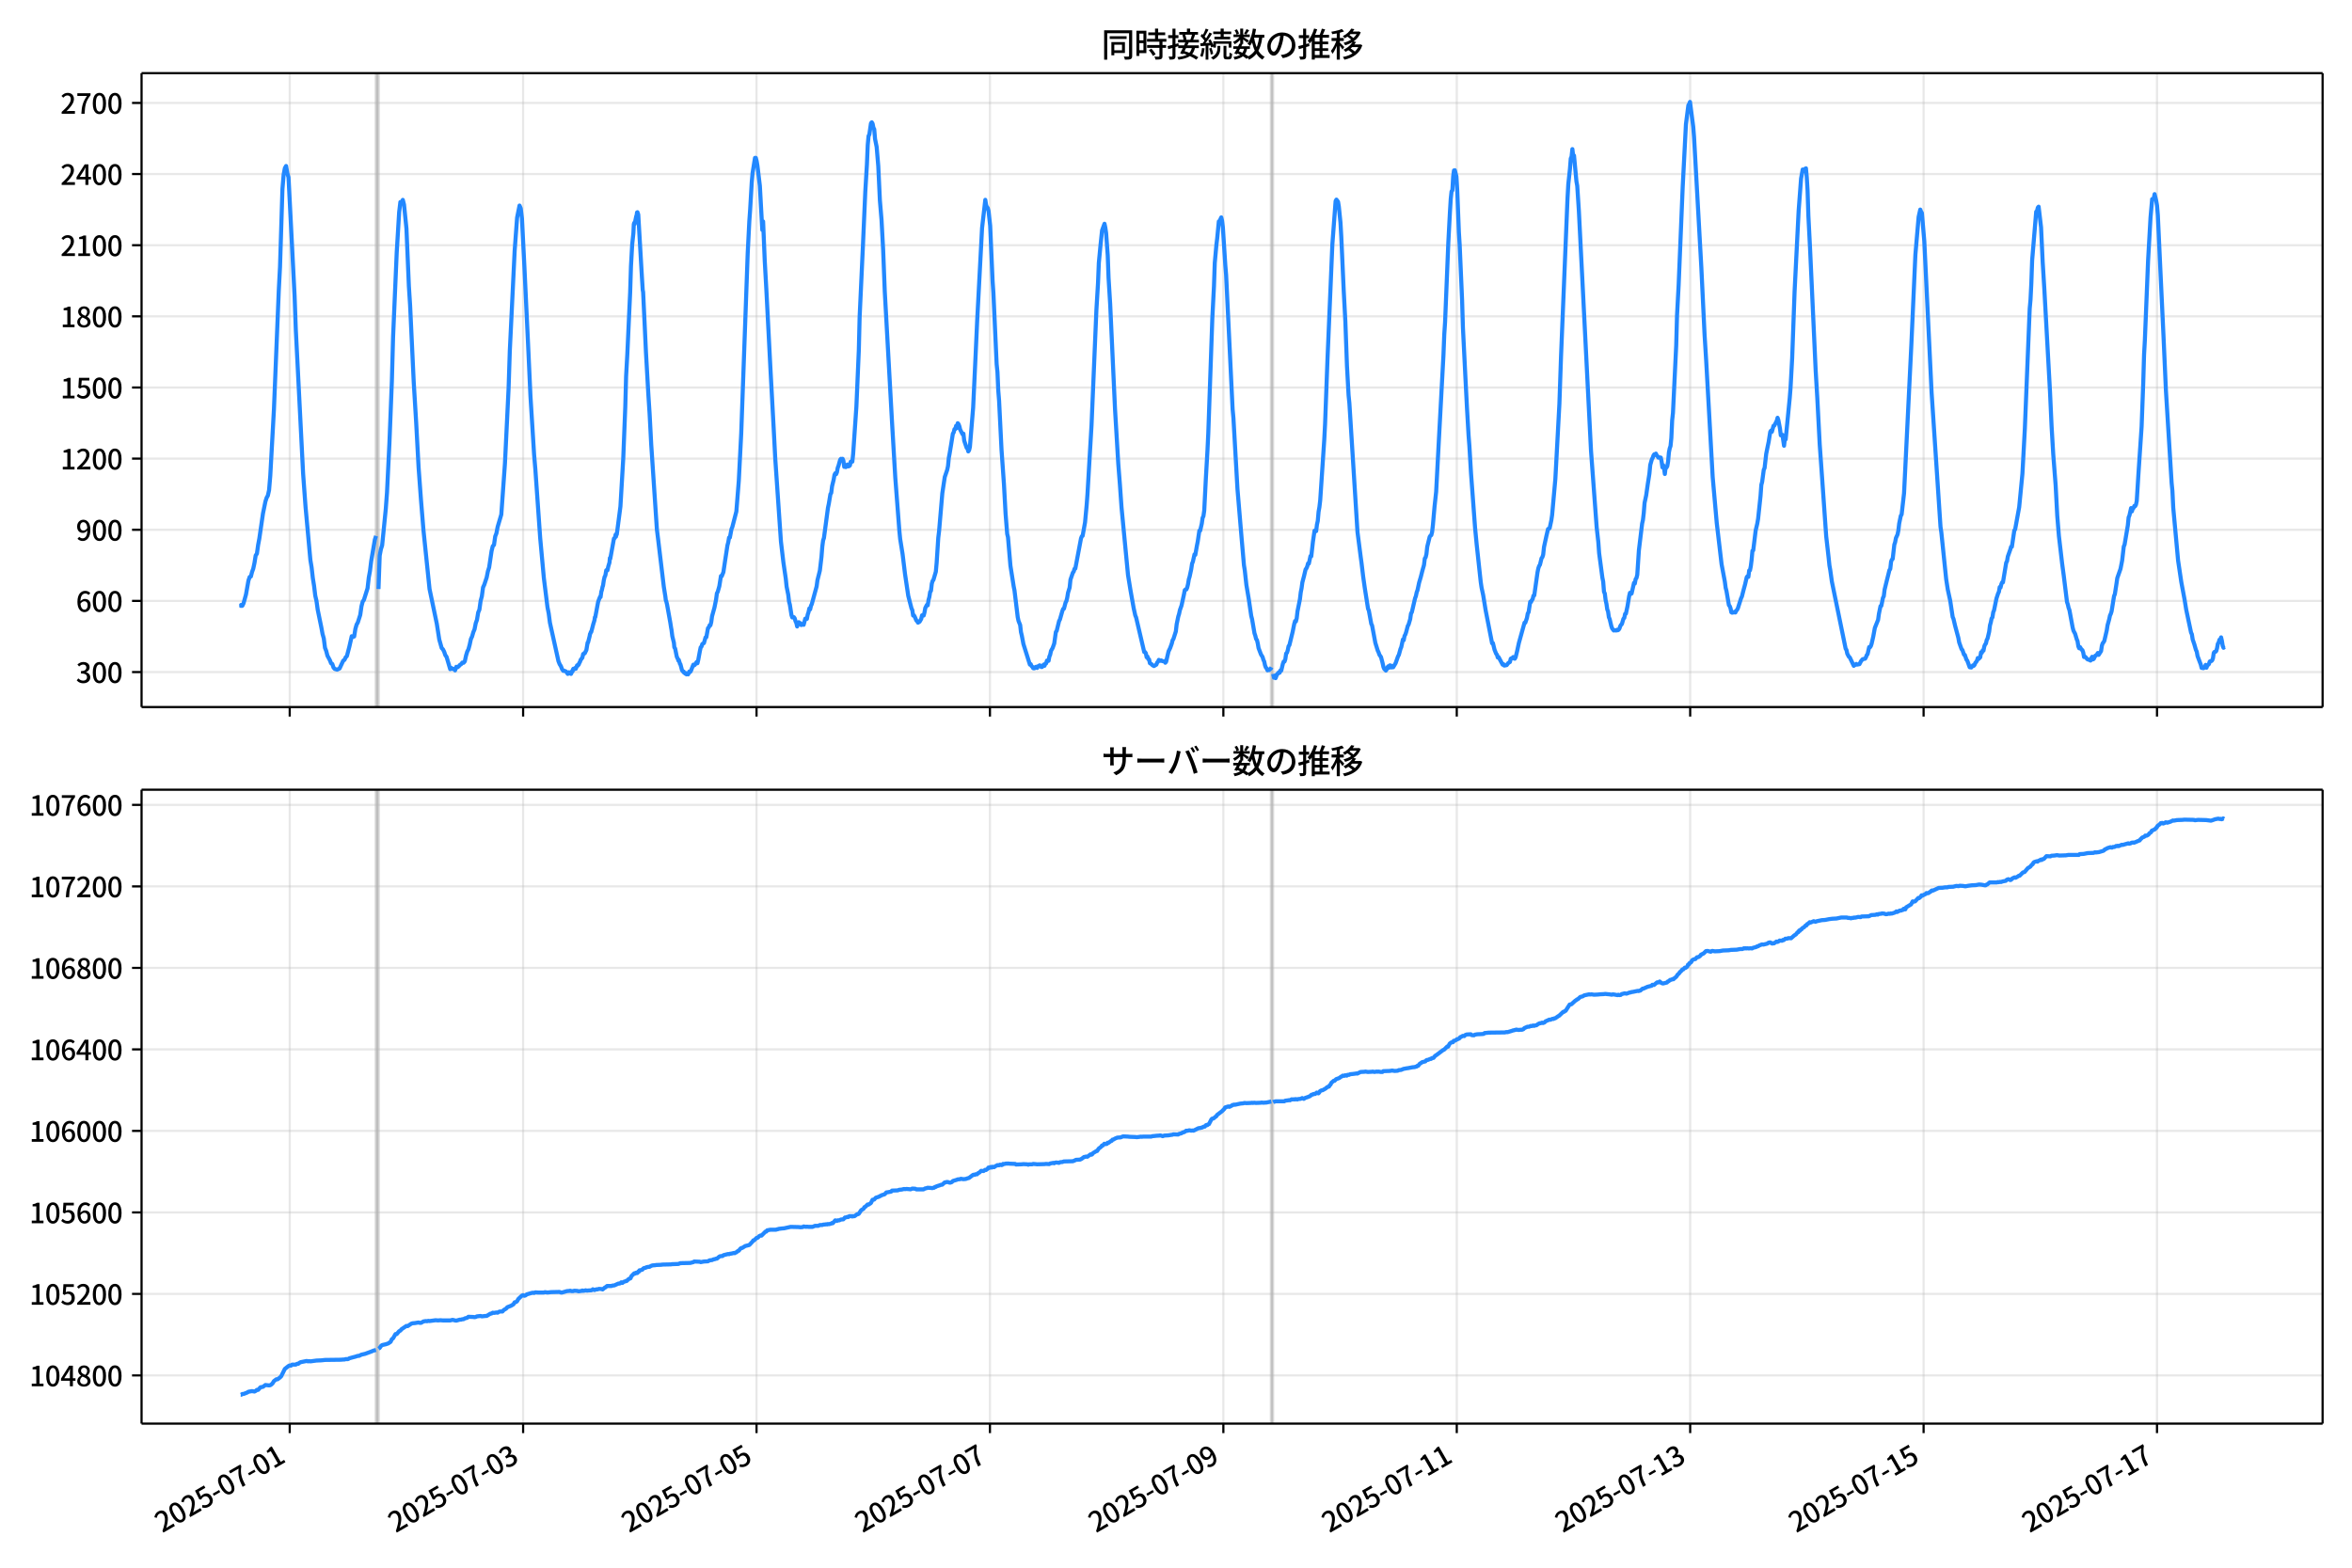 <!DOCTYPE svg  PUBLIC '-//W3C//DTD SVG 1.1//EN'  'http://www.w3.org/Graphics/SVG/1.1/DTD/svg11.dtd'>
<svg version="1.1" viewBox="0 0 864 576" xmlns="http://www.w3.org/2000/svg" xmlns:xlink="http://www.w3.org/1999/xlink">
 <defs>
  <style type="text/css">*{stroke-linejoin: round; stroke-linecap: butt}</style>
 </defs>
 <g id="aa">
  <g id="ab">
   <path d="m0 576h864v-576h-864z" fill="#fff"/>
  </g>
  <g id="ac">
   <g id="ad">
    <path d="m52 259.78h801.2v-232.9h-801.2z" fill="#fff"/>
   </g>
   <g id="ae">
    <path d="m138.13 259.78h.893v-232.9h-.893z" clip-path="url(#c)" fill="#808080" opacity=".3" stroke="#808080"/>
   </g>
   <g id="af">
    <path d="m466.96 259.78h.595v-232.9h-.595z" clip-path="url(#c)" fill="#808080" opacity=".3" stroke="#808080"/>
   </g>
   <g id="ag">
    <g id="ah">
     <g id="ai">
      <path d="m106.43 259.78v-232.9" clip-path="url(#c)" fill="none" stroke="#b0b0b0" stroke-linecap="square" stroke-opacity=".3" stroke-width=".8"/>
     </g>
     <g id="aj">
      <defs>
       <path id="e" d="m0 0v3.5" stroke="#000" stroke-width=".8"/>
      </defs>
      <use x="106.426" y="259.778" stroke="#000000" stroke-width=".8" xlink:href="#e"/>
     </g>
    </g>
    <g id="ak">
     <g id="al">
      <path d="m192.17 259.78v-232.9" clip-path="url(#c)" fill="none" stroke="#b0b0b0" stroke-linecap="square" stroke-opacity=".3" stroke-width=".8"/>
     </g>
     <g id="am">
      <use x="192.169" y="259.778" stroke="#000000" stroke-width=".8" xlink:href="#e"/>
     </g>
    </g>
    <g id="an">
     <g id="ao">
      <path d="m277.91 259.78v-232.9" clip-path="url(#c)" fill="none" stroke="#b0b0b0" stroke-linecap="square" stroke-opacity=".3" stroke-width=".8"/>
     </g>
     <g id="ap">
      <use x="277.911" y="259.778" stroke="#000000" stroke-width=".8" xlink:href="#e"/>
     </g>
    </g>
    <g id="aq">
     <g id="ar">
      <path d="m363.65 259.78v-232.9" clip-path="url(#c)" fill="none" stroke="#b0b0b0" stroke-linecap="square" stroke-opacity=".3" stroke-width=".8"/>
     </g>
     <g id="as">
      <use x="363.654" y="259.778" stroke="#000000" stroke-width=".8" xlink:href="#e"/>
     </g>
    </g>
    <g id="at">
     <g id="au">
      <path d="m449.4 259.78v-232.9" clip-path="url(#c)" fill="none" stroke="#b0b0b0" stroke-linecap="square" stroke-opacity=".3" stroke-width=".8"/>
     </g>
     <g id="av">
      <use x="449.397" y="259.778" stroke="#000000" stroke-width=".8" xlink:href="#e"/>
     </g>
    </g>
    <g id="aw">
     <g id="ax">
      <path d="m535.14 259.78v-232.9" clip-path="url(#c)" fill="none" stroke="#b0b0b0" stroke-linecap="square" stroke-opacity=".3" stroke-width=".8"/>
     </g>
     <g id="ay">
      <use x="535.14" y="259.778" stroke="#000000" stroke-width=".8" xlink:href="#e"/>
     </g>
    </g>
    <g id="az">
     <g id="ba">
      <path d="m620.88 259.78v-232.9" clip-path="url(#c)" fill="none" stroke="#b0b0b0" stroke-linecap="square" stroke-opacity=".3" stroke-width=".8"/>
     </g>
     <g id="bb">
      <use x="620.883" y="259.778" stroke="#000000" stroke-width=".8" xlink:href="#e"/>
     </g>
    </g>
    <g id="bc">
     <g id="bd">
      <path d="m706.63 259.78v-232.9" clip-path="url(#c)" fill="none" stroke="#b0b0b0" stroke-linecap="square" stroke-opacity=".3" stroke-width=".8"/>
     </g>
     <g id="be">
      <use x="706.626" y="259.778" stroke="#000000" stroke-width=".8" xlink:href="#e"/>
     </g>
    </g>
    <g id="bf">
     <g id="bg">
      <path d="m792.37 259.78v-232.9" clip-path="url(#c)" fill="none" stroke="#b0b0b0" stroke-linecap="square" stroke-opacity=".3" stroke-width=".8"/>
     </g>
     <g id="bh">
      <use x="792.369" y="259.778" stroke="#000000" stroke-width=".8" xlink:href="#e"/>
     </g>
    </g>
   </g>
   <g id="bi">
    <g id="bj">
     <g id="bk">
      <path d="m52 246.93h801.2" clip-path="url(#c)" fill="none" stroke="#b0b0b0" stroke-linecap="square" stroke-opacity=".3" stroke-width=".8"/>
     </g>
     <g id="bl">
      <defs>
       <path id="h" d="m0 0h-3.5" stroke="#000" stroke-width=".8"/>
      </defs>
      <use x="52" y="246.926" stroke="#000000" stroke-width=".8" xlink:href="#h"/>
     </g>
     <g id="bm">
      <!-- 300 -->
      <g transform="translate(27.9 250.91) scale(.1 -.1)">
       <defs>
        <path id="n" transform="scale(.016)" d="m1715-90q-371 0-656 90t-503 240q-217 150-377 323l359 474q211-205 479-359 269-153 634-153 269 0 467 92 199 93 311 266t112 423q0 256-125 451t-429 300q-304 106-835 106v551q467 0 732 105 266 106 384 291 119 186 119 423 0 307-192 489-192 183-531 183-269 0-503-119-233-118-438-316l-384 460q282 256 614 413 333 157 737 157 422 0 748-144 327-144 512-413 186-269 186-659 0-403-221-685-221-281-592-422v-26q269-70 490-227t349-400 128-557q0-422-215-726-214-304-573-468-358-163-787-163z"/>
        <path id="a" transform="scale(.016)" d="m1830-90q-460 0-806 275-346 276-535 823-188 547-188 1366 0 820 188 1357 189 538 535 803 346 266 806 266 461 0 800-269 340-269 528-803 189-534 189-1354 0-819-189-1366-188-547-528-823-339-275-800-275zm0 589q237 0 422 185 186 186 288 599 103 413 103 1091 0 679-103 1082-102 403-288 582-185 180-422 180-236 0-422-180-186-179-292-582-105-403-105-1082 0-678 105-1091 106-413 292-599 186-185 422-185z"/>
       </defs>
       <use xlink:href="#n"/>
       <use transform="translate(57)" xlink:href="#a"/>
       <use transform="translate(114)" xlink:href="#a"/>
      </g>
     </g>
    </g>
    <g id="bn">
     <g id="bo">
      <path d="m52 220.79h801.2" clip-path="url(#c)" fill="none" stroke="#b0b0b0" stroke-linecap="square" stroke-opacity=".3" stroke-width=".8"/>
     </g>
     <g id="bp">
      <use x="52" y="220.787" stroke="#000000" stroke-width=".8" xlink:href="#h"/>
     </g>
     <g id="bq">
      <!-- 600 -->
      <g transform="translate(27.9 224.77) scale(.1 -.1)">
       <defs>
        <path id="k" transform="scale(.016)" d="m1971-90q-339 0-634 144-294 144-518 435-224 292-352 733-128 442-128 1044 0 678 147 1161 148 483 397 784 250 301 570 445t665 144q397 0 688-147 292-147 490-359l-403-448q-128 154-327 253-198 99-409 99-307 0-567-182-259-182-413-605-153-422-153-1145 0-608 115-1002t326-589q212-195 493-195 212 0 375 121 163 122 259 343t96 522q0 300-90 511-89 212-259 320-169 109-419 109-211 0-451-134t-458-461l-25 538q134 192 313 323t374 201q196 71 375 71 397 0 694-163 298-163 467-490 170-326 170-825 0-468-195-817-195-348-512-544-317-195-701-195z"/>
       </defs>
       <use xlink:href="#k"/>
       <use transform="translate(57)" xlink:href="#a"/>
       <use transform="translate(114)" xlink:href="#a"/>
      </g>
     </g>
    </g>
    <g id="br">
     <g id="bs">
      <path d="m52 194.65h801.2" clip-path="url(#c)" fill="none" stroke="#b0b0b0" stroke-linecap="square" stroke-opacity=".3" stroke-width=".8"/>
     </g>
     <g id="bt">
      <use x="52" y="194.648" stroke="#000000" stroke-width=".8" xlink:href="#h"/>
     </g>
     <g id="bu">
      <!-- 900 -->
      <g transform="translate(27.9 198.63) scale(.1 -.1)">
       <defs>
        <path id="r" transform="scale(.016)" d="m1562-90q-410 0-708 150-297 151-502 356l403 461q141-160 346-256t422-96q224 0 425 102 202 103 352 333 151 230 237 614 87 384 87 941 0 589-115 970t-323 563-496 182q-205 0-372-118-166-118-262-336t-96-525q0-301 86-512 87-211 259-323 173-112 417-112 224 0 460 141 237 141 448 461l32-544q-134-180-313-314t-371-208-384-74q-391 0-689 166-297 167-467 496-169 330-169 823 0 467 195 816t515 541 698 192q339 0 636-138 298-137 519-419 221-281 349-710t128-1018q0-691-141-1187t-391-807q-249-310-563-461-313-150-652-150z"/>
       </defs>
       <use xlink:href="#r"/>
       <use transform="translate(57)" xlink:href="#a"/>
       <use transform="translate(114)" xlink:href="#a"/>
      </g>
     </g>
    </g>
    <g id="bv">
     <g id="bw">
      <path d="m52 168.51h801.2" clip-path="url(#c)" fill="none" stroke="#b0b0b0" stroke-linecap="square" stroke-opacity=".3" stroke-width=".8"/>
     </g>
     <g id="bx">
      <use x="52" y="168.509" stroke="#000000" stroke-width=".8" xlink:href="#h"/>
     </g>
     <g id="by">
      <!-- 1200 -->
      <g transform="translate(22.2 172.49) scale(.1 -.1)">
       <defs>
        <path id="f" transform="scale(.016)" d="m544 0v608h1037v3277h-845v467q333 58 579 147 247 90 451 218h557v-4109h915v-608h-2694z"/>
        <path id="b" transform="scale(.016)" d="m282 0v429q697 621 1164 1136 468 515 701 956 234 442 234 826 0 256-87 451-86 196-262 301-176 106-445 106-275 0-506-151-230-150-422-368l-416 410q301 333 637 518 336 186 803 186 429 0 749-176t496-493 176-745q0-455-224-919t-615-935q-390-470-889-950 186 20 394 36t374 16h1184v-634h-3046z"/>
       </defs>
       <use xlink:href="#f"/>
       <use transform="translate(57)" xlink:href="#b"/>
       <use transform="translate(114)" xlink:href="#a"/>
       <use transform="translate(171)" xlink:href="#a"/>
      </g>
     </g>
    </g>
    <g id="bz">
     <g id="ca">
      <path d="m52 142.37h801.2" clip-path="url(#c)" fill="none" stroke="#b0b0b0" stroke-linecap="square" stroke-opacity=".3" stroke-width=".8"/>
     </g>
     <g id="cb">
      <use x="52" y="142.37" stroke="#000000" stroke-width=".8" xlink:href="#h"/>
     </g>
     <g id="cc">
      <!-- 1500 -->
      <g transform="translate(22.2 146.36) scale(.1 -.1)">
       <defs>
        <path id="j" transform="scale(.016)" d="m1715-90q-365 0-653 90t-506 237q-217 147-383 307l352 480q134-134 294-246t361-183q202-70 452-70 262 0 473 118 212 119 333 346 122 227 122 541 0 460-247 716-246 256-649 256-224 0-384-64t-365-198l-365 237 141 2240h2387v-627h-1747l-109-1204q154 77 307 118 154 42 340 42 397 0 723-160t518-490q192-329 192-847 0-519-224-887t-586-560q-361-192-777-192z"/>
       </defs>
       <use xlink:href="#f"/>
       <use transform="translate(57)" xlink:href="#j"/>
       <use transform="translate(114)" xlink:href="#a"/>
       <use transform="translate(171)" xlink:href="#a"/>
      </g>
     </g>
    </g>
    <g id="cd">
     <g id="ce">
      <path d="m52 116.23h801.2" clip-path="url(#c)" fill="none" stroke="#b0b0b0" stroke-linecap="square" stroke-opacity=".3" stroke-width=".8"/>
     </g>
     <g id="cf">
      <use x="52" y="116.232" stroke="#000000" stroke-width=".8" xlink:href="#h"/>
     </g>
     <g id="cg">
      <!-- 1800 -->
      <g transform="translate(22.2 120.22) scale(.1 -.1)">
       <defs>
        <path id="l" transform="scale(.016)" d="m1830-90q-441 0-787 163-345 164-547 448-202 285-202 650 0 314 122 557t314 419 403 291v32q-256 186-442 458-185 272-185 643 0 365 176 640t480 425q304 151 694 151 410 0 704-160t457-439q164-278 164-649 0-237-96-448t-234-381q-137-169-291-278v-32q218-115 397-285 179-169 288-406t109-557q0-346-189-628-189-281-532-448-342-166-803-166zm314 2708q205 198 310 419 106 221 106 464 0 211-83 384t-247 272q-163 99-393 99-288 0-480-183-192-182-192-502 0-256 134-429 135-172 359-294t486-230zm-294-2170q236 0 418 89 183 90 285 253 103 164 103 388 0 211-90 367-89 157-246 272-157 116-368 215t-454 195q-244-173-398-426-153-252-153-553 0-237 118-416 119-179 324-282 205-102 461-102z"/>
       </defs>
       <use xlink:href="#f"/>
       <use transform="translate(57)" xlink:href="#l"/>
       <use transform="translate(114)" xlink:href="#a"/>
       <use transform="translate(171)" xlink:href="#a"/>
      </g>
     </g>
    </g>
    <g id="ch">
     <g id="ci">
      <path d="m52 90.093h801.2" clip-path="url(#c)" fill="none" stroke="#b0b0b0" stroke-linecap="square" stroke-opacity=".3" stroke-width=".8"/>
     </g>
     <g id="cj">
      <use x="52" y="90.093" stroke="#000000" stroke-width=".8" xlink:href="#h"/>
     </g>
     <g id="ck">
      <!-- 2100 -->
      <g transform="translate(22.2 94.078) scale(.1 -.1)">
       <use xlink:href="#b"/>
       <use transform="translate(57)" xlink:href="#f"/>
       <use transform="translate(114)" xlink:href="#a"/>
       <use transform="translate(171)" xlink:href="#a"/>
      </g>
     </g>
    </g>
    <g id="cl">
     <g id="cm">
      <path d="m52 63.954h801.2" clip-path="url(#c)" fill="none" stroke="#b0b0b0" stroke-linecap="square" stroke-opacity=".3" stroke-width=".8"/>
     </g>
     <g id="cn">
      <use x="52" y="63.954" stroke="#000000" stroke-width=".8" xlink:href="#h"/>
     </g>
     <g id="co">
      <!-- 2400 -->
      <g transform="translate(22.2 67.939) scale(.1 -.1)">
       <defs>
        <path id="m" transform="scale(.016)" d="m2170 0v3072q0 192 12 457 13 266 20 458h-26q-90-179-183-365-92-185-195-364l-921-1415h2579v-576h-3328v493l1875 2957h858v-4717h-691z"/>
       </defs>
       <use xlink:href="#b"/>
       <use transform="translate(57)" xlink:href="#m"/>
       <use transform="translate(114)" xlink:href="#a"/>
       <use transform="translate(171)" xlink:href="#a"/>
      </g>
     </g>
    </g>
    <g id="cp">
     <g id="cq">
      <path d="m52 37.815h801.2" clip-path="url(#c)" fill="none" stroke="#b0b0b0" stroke-linecap="square" stroke-opacity=".3" stroke-width=".8"/>
     </g>
     <g id="cr">
      <use x="52" y="37.815" stroke="#000000" stroke-width=".8" xlink:href="#h"/>
     </g>
     <g id="cs">
      <!-- 2700 -->
      <g transform="translate(22.2 41.8) scale(.1 -.1)">
       <defs>
        <path id="i" transform="scale(.016)" d="m1235 0q32 646 109 1187t224 1024 384 941 576 938h-2208v627h3027v-455q-409-512-665-989-256-476-397-969t-205-1053-90-1251h-755z"/>
       </defs>
       <use xlink:href="#b"/>
       <use transform="translate(57)" xlink:href="#i"/>
       <use transform="translate(114)" xlink:href="#a"/>
       <use transform="translate(171)" xlink:href="#a"/>
      </g>
     </g>
    </g>
   </g>
   <g id="ct">
    <path d="m88.418 222.44.085.174.075-.349.31.349.158-.087.421-.871.894-3.224.909-5.141.445-1.307.448-.174.421-1.655.447-1.22.447-2.091.447-2.788.447-.61.447-3.224.447-2.353 1.34-9.236.893-4.356.447-1.394.447-.784.447-2.004.447-5.315 1.34-24.309 1.786-43.826.447-8.539.893-28.666.447-5.315.447-2.353.447-.784.447 2.614.447 1.568 2.233 43.565.447 12.46 2.679 52.801.893 12.198 1.786 19.604.447 2.701.447 3.921.447 2.788.447 3.659.447 1.917.447 3.224 1.34 6.535.447 2.44.447 1.568.447 3.485.447 1.133.447 1.743.893 1.655.447 1.133.447.261.447 1.307.447.523.893.261.893-.436 1.34-2.875.447-.261.447-.958.447-.436.893-3.398.893-3.921.447.261.447-.174.447-2.788.447-1.568.447-.784.893-2.788.447-3.137.447-1.743.447-.61 1.34-4.269.447-3.921.447-2.44.447-3.659.893-5.228.447-2.614.447-1.394m.893 19.517.447-12.285.447-2.353.447-1.394 1.34-13.418.447-6.012.893-18.21.893-22.654.447-16.293 1.34-31.105.893-14.725.447-3.747.447.436.447-1.22.447 1.743.893 8.8.893 21.173.447 6.97 1.34 28.404.893 14.725.893 16.555.893 12.111.893 10.891 2.233 21.608 2.679 12.808.893 5.751.893 3.137.447.436.447.871.447 1.307.447.61 1.34 4.531.447-.436.447.349h.447l.447.523.447-1.307.447.174.447-.349.447-.523.447-.261.447-.61.447.087.447-.523.447-2.091.447-1.481.447-.871.447-1.655.447-2.091.447-.958.447-1.568.447-1.046.447-2.265.447-1.22.447-2.701.447-1.046.447-3.224.447-1.655.447-3.311.447-.958.893-2.701.447-2.265.447-1.394.893-6.012.447-1.83.447-.436.447-3.137.447-1.133.447-2.353 1.34-4.531 1.34-18.733 1.34-27.62.447-13.766 1.786-36.856.893-12.111.893-4.444.447 1.046.447 3.747.893 17.6 1.34 28.23.893 19.43 1.34 21.521.447 5.228 1.786 25.355 1.34 14.638 1.34 10.804.447 2.265.447 3.398 3.126 14.115.447 1.133.447.697.447 1.133.447.61h.447l.595.261.595.871.149-.087.298-.523.298.436.149-.087.298.261.298-.61.149-.523.149.174.149-.784.149-.174h.149l.149.174.149-.174.149.087.149-.436.149.349.447-1.22.149.174.149-.087.149-.436.149.087.298-.784.149-.174.298-.871.149-.087.298-.523.149-.087.298-1.394.149.087.298-.436.149.087.595-1.22.447-2.701h.149l.595-2.353.149-.871.149-.174.149-.523h.149l.744-2.875.298-.958.149-.523.149-1.046.149-.087 1.042-5.576.447-1.22.298-.697.149.174.298-2.091.149-.349.298-1.394.149-.349.298-2.004.298-1.307.149-.174.149-.436.298-1.743.149-.087.149.174.149-.087.298-1.394.447-1.481.149-1.655.149.261 1.34-7.406h.149l.149-.174.149-.436.149-.784.149.697.149-1.046.149.261 1.34-10.281 1.042-17.774.744-18.907.298-11.153.447-8.103 1.042-22.741.298-9.584.447-8.016.447-4.182.149-3.224.149-.523.149.436.595-2.875.149-.349.149-1.046.149-.087.298.871 1.34 22.915.298 4.792.149.784.595 12.547.447 9.584.893 15.683.447 6.883.595 11.327 2.084 31.192.447 3.572 2.084 17.426.595 3.747.149 1.307.149.261.298 1.22.893 4.966.298 1.655.298 1.917.149.784.298 2.353.595 2.44.149 1.655.298.436.595 2.962.298.697.149.174.149.61.149-.261.298.958.149.523.149.087.595 2.265.447.523.149-.087.149.436.298.087.149.261.298-.174.149.436.149-.349.447.349.298-.61.149-.436.298.174.298-.436.595-1.568.298-.697.298.261.298-.261.595-.958.298.436.298-1.22.595-3.224.298-1.394.298-.261.298-.958.595-.349.595-2.091.298-.087.595-3.311.298-.261.298-.784h.298l.298-1.133.298-2.178.893-3.224.595-2.962.298-2.265.298-.523.595-2.091.595-3.747.298.087.595-1.481.595-4.008.893-5.838.298-1.133.298-1.743h.298l.595-3.137.298-.697 1.489-5.751.893-11.24.893-17.426 2.382-66.219.595-11.763.298-4.182.595-10.194.298-3.311.893-5.576h.298l.298 1.133.298 1.743.893 7.406.893 16.206.298-3.137.595 14.376.595 10.63 1.489 28.84 1.191 21.957.595 11.414 2.084 30.408.893 7.58.893 6.099.298 2.875.595 2.962.298 2.527.298 1.133.595 3.834.298.871.298-.174.298.087.298.436.298 1.046.298.61.298 1.307.298-1.133.298-.436.298.61.298-.261.298.697.298-.349.595.261.595-2.265.595.087.298-1.568.298-.871.298-1.394.298.349.298-1.307.298-.61 1.786-6.535.298-2.265.595-2.353.298-1.22.595-5.053.298-3.747.298-2.265.298-.871 1.489-11.153.298-1.394.595-3.572.298-.436.298-2.44.595-2.44.298-1.743.298-.61.298.349.298-.697.298-1.655.298-.784.595-2.178.298-.349.298.261.298-.261.298.697.298 2.265.298-.087.298.174.298-.349.298-.61.298.697.298-.087.298-.261.298-1.394h.595l.298-2.875 1.191-17.339.893-20.737.298-12.198 1.191-25.703.893-20.388.595-9.933.298-7.145.298-3.311.298-.61.595-4.095.298-.349.298.523.298 1.481.298.523.298 3.572.595 2.962.595 7.058.595 12.634.595 7.058.595 11.065.595 15.248 2.679 48.27 1.191 20.214 1.489 19.43.298 3.05.893 5.576.893 7.319 1.191 8.016 1.191 4.618.298.61.298 2.004.298-.087.298.523.595 1.394.298.261.298.523.595-.349.595-1.046.298-1.307.595.087.298-1.133.298-1.655.595-1.133.298.174.298-2.004.298-1.046.298-1.917.298-.349.298-2.614.298-1.046.298-.349.893-3.05.298-3.311.595-9.149.298-2.44 1.191-13.941.893-5.925.893-2.614.298-1.394.298-3.05.298-1.568.595-3.572.595-3.747.298-.436.298-1.22h.298l.298-1.22.298.784.298-1.743.298.349.298.784.298 1.22.893 1.743.298-.261.298 2.614.893 2.614.298.174.298 1.133.298-.436.298-1.22 1.191-14.464.893-18.994.595-13.069 1.786-33.893 1.191-10.368.298 1.917.298.784.298.261.298 1.133.595 5.402.893 20.388.298 4.356 1.191 26.139.298 2.962.298 6.796.298 3.659.893 18.036.893 12.634.595 10.804.595 7.493.298 1.22.893 10.456 1.191 7.58.298 1.481 1.191 9.846.298 1.394.595 1.481.298 2.614.298 1.22.595 3.137 2.382 7.58.298-.174.298.697.298.261.298.523.298.087.298-.087.298-.436.298-.087.298.436.298-.61.298-.087.298-.261.298.174.298.436h.298l.595-.871.298.436.298-.784.298-.087.298-1.046.298.174.298-.087.298-1.568.298-.697.298-1.394.595-1.046.595-1.655.595-4.269.298-.349.893-3.659.298-.523.893-3.137.298-.784.298-.087.595-2.265.298-.523.298-1.22.298-1.83.595-1.917.298-2.875.893-2.614.298-.349.298-1.046.298-.087 2.084-11.065.298-.784.298-.174.893-4.966.595-6.361.298-4.008.893-15.248.595-10.107 1.786-42.258.595-9.933.298-7.406.595-6.273.595-5.663.893-2.44.298 1.394.298 2.004.595 8.277.298 8.19.595 9.671 1.786 38.686 1.191 19.953.595 7.58.595 8.452 2.382 24.832.893 5.489 1.191 6.709.595 2.701.298.697 2.977 12.721h.298l.298.436.298 1.481.298-.261.298.958.298.087.298 1.394.595.349.298.349.595.349.893-.523.298-.784.298-.261.298-.697.595.349.298-.174.298.261.595.087.298-.087.298.61.298-.349.893-3.834.595-1.22.595-1.655.298-1.22.298-.436.893-2.788.298-2.614.595-2.875.298-.958.298-1.394.595-1.655.893-4.095.298-1.568.298-.261h.298l.298-.697.298-1.22.298-1.83.298-.958.595-2.788.298-2.004.298-.697.595-2.701.298.174.595-3.398.298-1.481.595-4.008h.298l.595-2.614.298-2.091.298-.61.298-2.091.595-11.763.595-10.368.298-6.273 1.489-42.345.595-11.588.298-8.626.595-6.622.298-2.44.595-6.186.298-.174.595-1.307.298 1.22.298 2.527.893 13.854.298 3.572 2.382 49.315.298 3.224 1.489 26.139 1.489 17.687.893 10.281.298 1.83.595 5.402.893 5.315.893 6.099.298 1.133.893 5.228.298.871.298 1.22.298.349.298 1.22.298 1.743.893 2.353.595.958.298 1.046.298.61.298 1.394.298.784.298.349.298.697.298-.261.298.174.298-.349.298-.174.298-.523m.595 2.44.298 1.394.298-.087.298.261.595-1.568.298-.087.298-.523.298.174.298-.871.298.087.595-2.527.298-.784h.298l.298-.871.298-2.091.298-.261.298-.958.298-1.481.298-.349 1.191-4.879.595-2.962.298-1.046.298.174.298-1.133.298-2.614.893-4.444.298-2.527.298-1.481.298-2.178.595-2.265.595-2.527.298-.349.298-.697.298-1.133.298.087.595-2.788.298.087.595-5.315.595-4.095.595.174.298-2.44.298-1.307.298-3.398.298-1.655.298-2.527 1.489-22.305.298-5.751.893-23.961 1.786-42.084 1.191-15.858.298-.523.595.784.298 1.83.595 5.838.298 5.228.893 19.778.595 11.153.595 16.38.595 10.891.298 2.962 2.977 47.311 1.191 9.236.298 2.178.595 4.966.595 4.182 1.191 7.58.298.697.893 4.879.298.61 1.191 6.361.893 2.875.298.61.298.871.595.871.595 2.265.298 1.394.298.697.595.61.298-.436.298-.784.298-.349.298.523.298-.871.298.087.298.697.298-.523.298.436.893-1.481.893-2.527.298-.523.595-2.178.298-.697.595-2.788.298.261.298-1.568.298-.523.298-.871.595-2.265.298-.523.595-2.004.298-2.091.298-.436 1.191-5.141.298-.784.298-1.394.298-.784.595-2.788.595-2.004.595-2.353.595-2.091.298-2.44.298-.349.298-1.22.298-2.701.893-3.659.298-.436.298-.174.298-1.133.298-2.614.595-6.709.595-5.489.893-16.99 1.786-33.196.298-7.58.298-4.531 1.191-29.188.595-11.24.298-4.879.298-2.788.298-.349.298-5.141.298-2.178.298-.087.595 2.353.298 5.053.595 15.248.298 4.792.893 20.388.298 9.933.893 17.862.595 11.588.595 10.281.298 3.834.595 10.02 1.489 20.04.595 6.186 1.489 13.766.298 2.004.595 2.788.893 5.489 2.382 12.198.298-.087.595 2.44.595 1.481.298.349.298 1.046.298-.174 1.489 2.788.298-.174.298.523.893-.174.595-.784.595-.349.298-1.22.298-.174h.298l.298-.436.298.523.298.087.298-.523.595-2.44.595-2.788 2.084-7.493h.298l.595-1.743.298-1.655.298-.436.595-3.834.298.087.298-.697.298-.349.298-1.307.298-.087 1.191-8.452.298-1.481.298-.871.298-.436.595-2.44.298-.349.298-.958.298-2.788.893-4.095.595-2.527.298-.087.298-.261.595-2.788.298-2.004 1.191-13.244 1.489-27.62.595-17.426 2.382-58.028.298-5.315.595-5.489.298-3.834.298-.697.298-2.788.298 2.527.298-.174.893 9.497.298 1.655.595 9.149 4.466 88.262 2.084 28.143.595 5.315.298 4.095 1.191 8.974.298 1.481.298 3.747.298.61.298 2.44.298 1.307.298 2.091.298.784.298 2.091.298.697.595 2.527.298.871.595.784.298-.087.595.087.298-.261.298.174.298-.174.298-.436.298-.871.298-.523.298-.261.595-2.004.298-.261.298-1.481.298-.087.595-2.788.595-3.659.298-1.22.298.436.298-.174.893-3.921.298.261.298-1.655.298-.349.298-1.22.595-8.974 1.191-9.846.298-1.307.298-2.527.298-3.747.595-2.788.595-4.182.595-3.834.298-3.137.595-2.091.298-.523.298-.871.298-.436h.298l.298-.261.298.697.298.261.298.523.595-.087.298.087.298 1.394.298 2.178.298-.784.298 1.133.298 2.091.298-2.527.298.174.298-.523.298-1.743.298-3.311.298-1.481.298-.871.298-2.962.298-6.448.298-2.788 1.191-24.745.298-10.978.595-11.24 1.489-36.072 1.191-23.002.893-6.97.298-.436.298-.784 1.191 9.149.298 3.747 2.679 47.921 1.191 24.745.595 9.584 2.382 42.694 1.489 16.816 1.786 15.248 1.191 6.361.298 2.265.298 1.133.893 5.228.298.349.298.784.298 1.481.298.174.298-.174.298.087.298-.261.298.261.298-.61.298-.349.298-.523 1.191-3.747.298-.61.595-2.353.595-2.178.595-2.614.298-.349.298.261.298-2.353.298-.087.298-1.481.298-2.353.298-3.311.298-.174.893-7.319.595-2.527.298-1.743.893-8.364.298-4.095.298-1.133.595-4.444.298-.61.595-5.228.595-2.962.298-1.394.595-3.747.298-.436.298.436.595-2.178.298-.087.893-1.743.298-1.133.298.871.595 3.137.298 2.44.298-.174h.298l.595 4.008.298-2.614.298.261 1.489-15.161.298-3.747.595-10.891.893-24.571 1.489-29.624.893-11.85.595-3.311.298.61.298.087.298-.958.298-.174.298 3.224.298 4.879.298 9.323.595 11.588 2.084 45.307.595 10.02.893 17.165.893 12.547 1.489 21.173.893 7.842.298 2.875.298 1.655.595 4.269 5.061 24.658.298.436.298 1.394.595 1.133.298.174 1.489 3.137.298-.261.298-.087.298-.349.298.261.893-.174.595-1.133.595-.697.893-.174.298-.523.298-.784.298-.349.595-2.614.298.087.298-.436.298-.871.595-2.614.595-3.224 1.191-2.962.298-2.178.595-2.875.298-.087.595-2.962.298-.523.298-2.44.595-2.44 1.191-4.792.298-.349.298-2.701.298-.784.298-.261.595-5.228.298-.871.298-1.568.595-1.307.298-1.481.298-2.527.595-2.875.298-.436.893-7.842 2.679-54.456 1.489-33.196 1.191-13.854.595-2.701.298.784.298.436.893 10.456 2.679 55.589 3.275 49.315.298 2.004 1.786 17.252.595 3.834.893 4.095.893 5.925.298.697.595 2.527 1.191 4.444.298 1.655.893 2.527.298.261.595 1.743.298.087.595 1.743.298.349.893 2.44.595.087.595-.784.298.174.298-.349.298-.784.298-.261.298-.523.298-.958.298.349.595-.61.298-1.83.298.174.298-.871.298.087.298-1.568.298-.697.298-.349.298-1.307.298-.523.595-2.527.298-2.353.298-1.046.298-1.481.298-.349.298-1.917.298-.697.893-4.356.595-1.83.298-.61.298-1.743.298.174.298-1.22.298-.697h.298l1.191-7.232.298-.523.298-1.743.893-2.527.298-1.046h.298l.893-6.012.298-.349 1.489-8.19 1.191-12.285.893-16.555.893-22.131.893-21.957.298-3.311.298-6.012.298-8.452 1.489-17.862.298-.261.298-1.22.298-.349.893 7.58.595 12.808.595 9.671 2.084 37.727.595 12.982.595 10.107.893 11.501.595 11.24.595 7.319 1.191 10.194.595 4.444 1.191 9.671.298.871.298 1.307.298.784 1.191 6.448.298 1.133.595 1.133.595 2.004.298.697.298 1.917.298.697.298-.436.595.958.298.174.298.871.298 1.655.298-.174.298.261.595.697.298.174h.298l.595.349.298-.871.298-.523.298.958.298-.174.595-1.22.298-.087.298-.349.298-.523.298.697.893-1.394.298-2.004.298-.871.298-.349.298-.523.893-3.834.298-1.917.595-2.178.298-1.394.298-.61.298-.958.893-5.576.298-.697.595-3.834.298-2.091 1.191-3.398.595-3.05.595-5.141.298-.697 1.191-7.058.298-2.962.298-.697.595-2.701.298 1.22.298-.958.298-.261.298-.784.298.087.298-.523.298-1.394.595-9.584 1.191-17.774.595-16.032.298-10.281.298-5.402 1.191-29.363.893-15.77.595-6.709h.298l.298-.174.298-1.655.595 2.44.298 1.743.298 3.572.893 19.169 1.191 25.268.893 20.04 2.084 33.806.298 3.05.298 6.099 1.786 19.43 1.191 8.016 1.191 6.361.595 3.659 1.786 8.452.298.61.298 1.917.595 1.743.595 2.091.298.61.298 1.655 1.191 3.137.298 1.22.298-.261.298.349.298-.087.298-.261.298-.871.298 1.046.298-.784.595-.523.298-.958.298-.174h.298l.298-.261.298-.784.298-2.004.298-.349h.298l.298-.261.298-1.046.298-1.655.298-.436.298-1.046h.298l.298-.871.298 1.307.298 1.83.298.697.298-.349v0" clip-path="url(#c)" fill="none" stroke="#28f" stroke-linecap="square" stroke-width="1.5"/>
   </g>
   <g id="cu">
    <path d="m52 259.78v-232.9" fill="none" stroke="#000" stroke-linecap="square" stroke-width=".8"/>
   </g>
   <g id="cv">
    <path d="m853.2 259.78v-232.9" fill="none" stroke="#000" stroke-linecap="square" stroke-width=".8"/>
   </g>
   <g id="cw">
    <path d="m52 259.78h801.2" fill="none" stroke="#000" stroke-linecap="square" stroke-width=".8"/>
   </g>
   <g id="cx">
    <path d="m52 26.88h801.2" fill="none" stroke="#000" stroke-linecap="square" stroke-width=".8"/>
   </g>
   <g id="cy">
    <!-- 同時接続数の推移 -->
    <g transform="translate(404.6 20.88) scale(.12 -.12)">
     <defs>
      <path id="x" transform="scale(.016)" d="m1587 3936h3232v-518h-3232v518zm320-1114h557v-2534h-557v2534zm301 0h2291v-2086h-2291v512h1734v1069h-1734v505zm-1683 2260h5113v-570h-4524v-5056h-589v5626zm4768 0h595v-4896q0-250-67-397t-227-218q-160-77-426-96t-675-19q-13 83-45 192t-77 218q-45 108-89 185 281-13 527-13 247 0 330 0 83 7 118 42 36 35 36 112v4890z"/>
      <path id="v" transform="scale(.016)" d="m2714 4672h3238v-525h-3238v525zm-244-1235h3712v-538h-3712v538zm20-1184h3635v-531h-3635v531zm1523 3155h595v-2310h-595v2310zm832-2451h589v-2823q0-230-61-364-61-135-227-199-167-70-423-86t-633-16q-20 121-78 285-57 163-121 284 275-6 509-9t310-3q77 6 106 28 29 23 29 93v2810zm-2023-1677 487 282q153-160 313-352t294-381q135-189 206-343l-519-313q-64 153-189 348-124 196-278 394-154 199-314 365zm-2086 3718h1619v-4281h-1619v544h1056v3187h-1056v550zm32-1843h1293v-537h-1293v537zm-320 1843h563v-4832h-563v4832z"/>
      <path id="w" transform="scale(.016)" d="m3866 5408h614v-870h-614v870zm-1479-653h3597v-518h-3597v518zm-230-1485h4e3v-518h-4e3v518zm825 922 519 102q64-160 121-342 58-182 96-352 39-170 45-304l-544-128q-6 134-42 313-35 180-83 365-48 186-112 346zm1856 109 589-71q-96-275-202-557-105-281-195-486l-518 77q58 147 122 329 64 183 118 372t86 336zm-2643-2106h3943v-518h-3943v518zm1408 685 602-115q-167-371-362-784t-390-797-362-685l-525 179q160 288 346 666t368 784 323 752zm-659-2157 358 403q352-102 733-240 381-137 752-304 371-166 697-336 327-169 558-329l-384-461q-218 160-532 336-313 176-685 345-371 170-755 323-384 154-742 263zm1894 1114 583-71q-122-550-353-944-230-393-604-662t-922-435q-547-167-1296-269-25 128-93 269-67 141-137 230 678 64 1168 192t819 349q330 221 531 550 202 330 304 791zm-4684 217q396 90 953 240 557 151 1120 311l77-544q-525-154-1053-311-528-156-963-284l-134 588zm121 2093h1965v-563h-1965v563zm819 1248h576v-5229q0-236-51-374t-192-208q-141-77-355-99-214-23-541-16-13 115-64 288t-109 294q205-6 381-6t234 0q64 0 92 28 29 29 29 93v5229z"/>
      <path id="u" transform="scale(.016)" d="m4058 5408h595v-1798h-595v1798zm-1415-563h3443v-499h-3443v499zm231-992h3008v-499h-3008v499zm-224-877h3475v-1203h-531v729h-2432v-729h-512v1203zm1964-877h551v-1881q0-122 22-157 23-35 106-35 25 0 92 0 68 0 135 0t99 0q51 0 83 54t45 224 19 515q90-70 234-131t259-93q-19-429-83-662-64-234-183-326-118-93-316-93-39 0-103 0t-134 0-138 0q-67 0-99 0-237 0-365 64t-176 218q-48 153-48 422v1881zm-1164-6h550v-455q0-243-48-528-48-284-186-579-137-294-409-572-272-279-727-503-70 90-192 208-121 118-230 195 416 205 665 438 250 234 371 474 122 240 164 467 42 228 42 413v442zm-2240 3309 524-192q-121-244-259-503-137-259-275-496t-259-416l-410 173q122 186 246 438 125 253 240 515 116 263 193 481zm716-743 500-230q-224-359-496-756-272-396-548-764-275-368-518-650l-358 205q179 211 377 483 199 272 387 569 189 298 358 592 170 295 298 551zm-1721-665 307 403q166-154 339-340 173-185 320-364t224-327l-326-460q-77 160-218 348-141 189-314 384-172 196-332 356zm1485-832 435 179q128-211 249-458 122-246 215-474 93-227 137-412l-473-211q-32 185-119 422-86 237-201 486-115 250-243 468zm-1530-583q422 26 998 54 576 29 1184 68l7-499q-570-45-1127-84-556-38-992-70l-70 531zm1702-992 436 135q121-276 214-596t118-556l-454-148q-26 237-112 563-86 327-202 602zm-1363 109 499-83q-57-455-163-897-105-441-253-748-51 32-134 73-83 42-170 83-86 42-144 62 148 294 234 697t131 813zm691 627h525v-2861h-525v2861z"/>
      <path id="p" transform="scale(.016)" d="m224 2022h3187v-499h-3187v499zm51 2247h3111v-487h-3111v487zm1127-1735 563-121q-154-320-333-672t-352-679q-173-326-326-582l-532 173q148 243 324 566t345 669q170 346 311 646zm934-832 563-64q-89-480-262-838t-461-614-701-432-976-298q-25 128-99 269t-157 237q659 102 1085 303 426 202 666 554t342 883zm422 3597 519-211q-147-218-298-436-150-217-278-377l-403 186q121 173 252 413 132 240 208 425zm-1203 109h563v-2957h-563v2957zm-1075-320 448 186q134-192 246-420 112-227 157-393l-467-211q-38 172-147 406t-237 432zm1094-1050 397-236q-160-263-400-529-240-265-519-489-278-224-553-378-51 103-141 237-89 135-179 218 269 109 534 294 266 186 493 416 228 231 368 467zm487-204q83-45 246-145 163-99 352-211t346-211 221-150l-327-423q-83 77-230 198-147 122-317 253-170 132-327 250-156 119-259 189l295 250zm1798 396h2311v-556h-2311v556zm115 1178 615-90q-103-640-263-1235t-384-1101q-224-505-512-889-44 57-134 134t-186 157-166 125q275 339 473 796 199 458 340 995 141 538 217 1108zm1223-1510 614-58q-147-1101-445-1940-297-838-813-1443-515-604-1321-1014-26 71-90 177-64 105-134 208-70 102-128 159 742 346 1212 880 471 535 730 1290 260 755 375 1741zm-1005-135q134-851 387-1597 253-745 659-1305 407-560 1002-874-70-57-154-150-83-93-154-189-70-96-121-179-633 371-1056 988-422 618-688 1434-265 816-425 1783l550 89zm-3309-3065 327 416q377-148 754-330 378-182 701-378 324-195 548-368l-416-435q-211 179-519 378-307 198-666 383-358 186-729 334z"/>
      <path id="t" transform="scale(.016)" d="m3686 4378q-64-493-163-1041-99-547-265-1084-192-653-432-1104t-522-688-595-237q-320 0-596 221-275 221-448 621-172 400-172 931 0 537 220 1017 221 480 611 851 391 372 909 583 519 211 1121 211 576 0 1040-186 464-185 793-515 330-329 502-771 173-441 173-941 0-672-278-1194-278-521-816-851-538-329-1318-444l-378 601q166 20 307 42t263 48q307 70 585 217 279 148 496 375 218 227 342 534 125 308 125 692t-122 713q-121 330-358 573-236 243-582 380-346 138-781 138-525 0-935-186-409-185-694-489-284-304-432-656-147-352-147-678 0-365 89-605 90-240 224-355 135-115 276-115t288 144 297 457q151 314 298 800 147 461 246 982 100 522 145 1021l684-12z"/>
      <path id="q" transform="scale(.016)" d="m2995 2925h2893v-519h-2893v519zm0-1280h2893v-519h-2893v519zm-64-1299h3232v-557h-3232v557zm1312 3577h563v-3763h-563v3763zm429 1466 634-141q-154-390-340-794-185-403-339-684l-512 140q103 199 208 458 106 259 195 528 90 269 154 493zm-1472 25 582-147q-153-518-371-1018-217-499-483-931t-573-758q-38 64-109 160-70 96-147 198-77 103-141 160 416 416 733 1034t509 1302zm128-1203h2720v-537h-2720v-4205h-582v4422l313 320h269zm-3174-2157q396 90 953 240 557 151 1120 311l77-544q-525-154-1053-311-528-156-963-284l-134 588zm121 2093h1965v-563h-1965v563zm819 1248h576v-5229q0-236-51-374t-192-208q-141-77-355-99-214-23-541-16-13 115-64 288t-109 294q205-6 381-6t234 0q64 0 92 28 29 29 29 93v5229z"/>
      <path id="o" transform="scale(.016)" d="m4051 5402 595-109q-281-493-729-941t-1107-806q-39 64-106 144t-141 153q-73 74-137 119 608 288 1011 678t614 762zm-77-557h1511v-493h-1863l352 493zm1293 0h109l109 25 384-179q-192-505-496-905t-695-701q-390-301-845-519-454-217-947-358-44 109-137 253t-176 227q448 109 867 294 419 186 777 445 359 259 631 592t419 730v96zm-1990-954 377 307q167-96 336-218 170-121 320-249 151-128 247-237l-397-332q-90 108-237 236t-317 259q-169 132-329 234zm1107-934 595-109q-307-538-803-1031-496-492-1232-876-38 64-102 144t-138 156q-74 77-138 116 455 217 807 483t604 554q253 288 407 563zm-90-589h1460v-506h-1818l358 506zm1268 0h121l109 26 384-167q-192-614-531-1075t-787-794q-448-332-983-553-534-221-1129-355-45 115-132 269-86 153-176 249 551 96 1043 285 493 189 903 473 410 285 714 669t464 883v90zm-2132-1056 410 339q186-102 384-237 198-134 371-275t282-269l-435-371q-103 128-270 272-166 144-361 288t-381 253zm-2150 3533h589v-5376h-589v5376zm-992-1242h2336v-569h-2336v569zm1024-224 365-160q-96-339-231-707-134-368-291-727-157-358-336-672-179-313-365-537-44 128-134 291t-160 272q173 192 339 457 167 266 323 570 157 304 282 618t208 595zm941 1946 416-467q-314-122-695-221-380-99-784-173-403-74-780-131-20 102-71 236-51 135-102 231 358 58 732 138 375 80 711 179t573 208zm-397-2579q58-45 179-170 122-125 266-266 144-140 259-265t160-183l-352-473q-58 102-157 255-99 154-218 317-118 164-227 311-108 147-185 237l275 237z"/>
     </defs>
     <use xlink:href="#x"/>
     <use transform="translate(100)" xlink:href="#v"/>
     <use transform="translate(200)" xlink:href="#w"/>
     <use transform="translate(300)" xlink:href="#u"/>
     <use transform="translate(400)" xlink:href="#p"/>
     <use transform="translate(500)" xlink:href="#t"/>
     <use transform="translate(600)" xlink:href="#q"/>
     <use transform="translate(700)" xlink:href="#o"/>
    </g>
   </g>
  </g>
  <g id="cz">
   <g id="da">
    <path d="m52 523.06h801.2v-232.9h-801.2z" fill="#fff"/>
   </g>
   <g id="db">
    <path d="m138.13 523.06h.893v-232.9h-.893z" clip-path="url(#d)" fill="#808080" opacity=".3" stroke="#808080"/>
   </g>
   <g id="dc">
    <path d="m466.96 523.06h.595v-232.9h-.595z" clip-path="url(#d)" fill="#808080" opacity=".3" stroke="#808080"/>
   </g>
   <g id="dd">
    <g id="de">
     <g id="df">
      <path d="m106.43 523.06v-232.9" clip-path="url(#d)" fill="none" stroke="#b0b0b0" stroke-linecap="square" stroke-opacity=".3" stroke-width=".8"/>
     </g>
     <g id="dg">
      <use x="106.426" y="523.055" stroke="#000000" stroke-width=".8" xlink:href="#e"/>
     </g>
     <g id="dh">
      <!-- 2025-07-01 -->
      <g transform="translate(59.636 563.33) rotate(-30) scale(.1 -.1)">
       <defs>
        <path id="g" transform="scale(.016)" d="m301 1536v544h1689v-544h-1689z"/>
       </defs>
       <use xlink:href="#b"/>
       <use transform="translate(57)" xlink:href="#a"/>
       <use transform="translate(114)" xlink:href="#b"/>
       <use transform="translate(171)" xlink:href="#j"/>
       <use transform="translate(228)" xlink:href="#g"/>
       <use transform="translate(263.7)" xlink:href="#a"/>
       <use transform="translate(320.7)" xlink:href="#i"/>
       <use transform="translate(377.7)" xlink:href="#g"/>
       <use transform="translate(413.4)" xlink:href="#a"/>
       <use transform="translate(470.4)" xlink:href="#f"/>
      </g>
     </g>
    </g>
    <g id="di">
     <g id="dj">
      <path d="m192.17 523.06v-232.9" clip-path="url(#d)" fill="none" stroke="#b0b0b0" stroke-linecap="square" stroke-opacity=".3" stroke-width=".8"/>
     </g>
     <g id="dk">
      <use x="192.169" y="523.055" stroke="#000000" stroke-width=".8" xlink:href="#e"/>
     </g>
     <g id="dl">
      <!-- 2025-07-03 -->
      <g transform="translate(145.38 563.33) rotate(-30) scale(.1 -.1)">
       <use xlink:href="#b"/>
       <use transform="translate(57)" xlink:href="#a"/>
       <use transform="translate(114)" xlink:href="#b"/>
       <use transform="translate(171)" xlink:href="#j"/>
       <use transform="translate(228)" xlink:href="#g"/>
       <use transform="translate(263.7)" xlink:href="#a"/>
       <use transform="translate(320.7)" xlink:href="#i"/>
       <use transform="translate(377.7)" xlink:href="#g"/>
       <use transform="translate(413.4)" xlink:href="#a"/>
       <use transform="translate(470.4)" xlink:href="#n"/>
      </g>
     </g>
    </g>
    <g id="dm">
     <g id="dn">
      <path d="m277.91 523.06v-232.9" clip-path="url(#d)" fill="none" stroke="#b0b0b0" stroke-linecap="square" stroke-opacity=".3" stroke-width=".8"/>
     </g>
     <g id="do">
      <use x="277.911" y="523.055" stroke="#000000" stroke-width=".8" xlink:href="#e"/>
     </g>
     <g id="dp">
      <!-- 2025-07-05 -->
      <g transform="translate(231.12 563.33) rotate(-30) scale(.1 -.1)">
       <use xlink:href="#b"/>
       <use transform="translate(57)" xlink:href="#a"/>
       <use transform="translate(114)" xlink:href="#b"/>
       <use transform="translate(171)" xlink:href="#j"/>
       <use transform="translate(228)" xlink:href="#g"/>
       <use transform="translate(263.7)" xlink:href="#a"/>
       <use transform="translate(320.7)" xlink:href="#i"/>
       <use transform="translate(377.7)" xlink:href="#g"/>
       <use transform="translate(413.4)" xlink:href="#a"/>
       <use transform="translate(470.4)" xlink:href="#j"/>
      </g>
     </g>
    </g>
    <g id="dq">
     <g id="dr">
      <path d="m363.65 523.06v-232.9" clip-path="url(#d)" fill="none" stroke="#b0b0b0" stroke-linecap="square" stroke-opacity=".3" stroke-width=".8"/>
     </g>
     <g id="ds">
      <use x="363.654" y="523.055" stroke="#000000" stroke-width=".8" xlink:href="#e"/>
     </g>
     <g id="dt">
      <!-- 2025-07-07 -->
      <g transform="translate(316.86 563.33) rotate(-30) scale(.1 -.1)">
       <use xlink:href="#b"/>
       <use transform="translate(57)" xlink:href="#a"/>
       <use transform="translate(114)" xlink:href="#b"/>
       <use transform="translate(171)" xlink:href="#j"/>
       <use transform="translate(228)" xlink:href="#g"/>
       <use transform="translate(263.7)" xlink:href="#a"/>
       <use transform="translate(320.7)" xlink:href="#i"/>
       <use transform="translate(377.7)" xlink:href="#g"/>
       <use transform="translate(413.4)" xlink:href="#a"/>
       <use transform="translate(470.4)" xlink:href="#i"/>
      </g>
     </g>
    </g>
    <g id="du">
     <g id="dv">
      <path d="m449.4 523.06v-232.9" clip-path="url(#d)" fill="none" stroke="#b0b0b0" stroke-linecap="square" stroke-opacity=".3" stroke-width=".8"/>
     </g>
     <g id="dw">
      <use x="449.397" y="523.055" stroke="#000000" stroke-width=".8" xlink:href="#e"/>
     </g>
     <g id="dx">
      <!-- 2025-07-09 -->
      <g transform="translate(402.61 563.33) rotate(-30) scale(.1 -.1)">
       <use xlink:href="#b"/>
       <use transform="translate(57)" xlink:href="#a"/>
       <use transform="translate(114)" xlink:href="#b"/>
       <use transform="translate(171)" xlink:href="#j"/>
       <use transform="translate(228)" xlink:href="#g"/>
       <use transform="translate(263.7)" xlink:href="#a"/>
       <use transform="translate(320.7)" xlink:href="#i"/>
       <use transform="translate(377.7)" xlink:href="#g"/>
       <use transform="translate(413.4)" xlink:href="#a"/>
       <use transform="translate(470.4)" xlink:href="#r"/>
      </g>
     </g>
    </g>
    <g id="dy">
     <g id="dz">
      <path d="m535.14 523.06v-232.9" clip-path="url(#d)" fill="none" stroke="#b0b0b0" stroke-linecap="square" stroke-opacity=".3" stroke-width=".8"/>
     </g>
     <g id="ea">
      <use x="535.14" y="523.055" stroke="#000000" stroke-width=".8" xlink:href="#e"/>
     </g>
     <g id="eb">
      <!-- 2025-07-11 -->
      <g transform="translate(488.35 563.33) rotate(-30) scale(.1 -.1)">
       <use xlink:href="#b"/>
       <use transform="translate(57)" xlink:href="#a"/>
       <use transform="translate(114)" xlink:href="#b"/>
       <use transform="translate(171)" xlink:href="#j"/>
       <use transform="translate(228)" xlink:href="#g"/>
       <use transform="translate(263.7)" xlink:href="#a"/>
       <use transform="translate(320.7)" xlink:href="#i"/>
       <use transform="translate(377.7)" xlink:href="#g"/>
       <use transform="translate(413.4)" xlink:href="#f"/>
       <use transform="translate(470.4)" xlink:href="#f"/>
      </g>
     </g>
    </g>
    <g id="ec">
     <g id="ed">
      <path d="m620.88 523.06v-232.9" clip-path="url(#d)" fill="none" stroke="#b0b0b0" stroke-linecap="square" stroke-opacity=".3" stroke-width=".8"/>
     </g>
     <g id="ee">
      <use x="620.883" y="523.055" stroke="#000000" stroke-width=".8" xlink:href="#e"/>
     </g>
     <g id="ef">
      <!-- 2025-07-13 -->
      <g transform="translate(574.09 563.33) rotate(-30) scale(.1 -.1)">
       <use xlink:href="#b"/>
       <use transform="translate(57)" xlink:href="#a"/>
       <use transform="translate(114)" xlink:href="#b"/>
       <use transform="translate(171)" xlink:href="#j"/>
       <use transform="translate(228)" xlink:href="#g"/>
       <use transform="translate(263.7)" xlink:href="#a"/>
       <use transform="translate(320.7)" xlink:href="#i"/>
       <use transform="translate(377.7)" xlink:href="#g"/>
       <use transform="translate(413.4)" xlink:href="#f"/>
       <use transform="translate(470.4)" xlink:href="#n"/>
      </g>
     </g>
    </g>
    <g id="eg">
     <g id="eh">
      <path d="m706.63 523.06v-232.9" clip-path="url(#d)" fill="none" stroke="#b0b0b0" stroke-linecap="square" stroke-opacity=".3" stroke-width=".8"/>
     </g>
     <g id="ei">
      <use x="706.626" y="523.055" stroke="#000000" stroke-width=".8" xlink:href="#e"/>
     </g>
     <g id="ej">
      <!-- 2025-07-15 -->
      <g transform="translate(659.84 563.33) rotate(-30) scale(.1 -.1)">
       <use xlink:href="#b"/>
       <use transform="translate(57)" xlink:href="#a"/>
       <use transform="translate(114)" xlink:href="#b"/>
       <use transform="translate(171)" xlink:href="#j"/>
       <use transform="translate(228)" xlink:href="#g"/>
       <use transform="translate(263.7)" xlink:href="#a"/>
       <use transform="translate(320.7)" xlink:href="#i"/>
       <use transform="translate(377.7)" xlink:href="#g"/>
       <use transform="translate(413.4)" xlink:href="#f"/>
       <use transform="translate(470.4)" xlink:href="#j"/>
      </g>
     </g>
    </g>
    <g id="ek">
     <g id="el">
      <path d="m792.37 523.06v-232.9" clip-path="url(#d)" fill="none" stroke="#b0b0b0" stroke-linecap="square" stroke-opacity=".3" stroke-width=".8"/>
     </g>
     <g id="em">
      <use x="792.369" y="523.055" stroke="#000000" stroke-width=".8" xlink:href="#e"/>
     </g>
     <g id="en">
      <!-- 2025-07-17 -->
      <g transform="translate(745.58 563.33) rotate(-30) scale(.1 -.1)">
       <use xlink:href="#b"/>
       <use transform="translate(57)" xlink:href="#a"/>
       <use transform="translate(114)" xlink:href="#b"/>
       <use transform="translate(171)" xlink:href="#j"/>
       <use transform="translate(228)" xlink:href="#g"/>
       <use transform="translate(263.7)" xlink:href="#a"/>
       <use transform="translate(320.7)" xlink:href="#i"/>
       <use transform="translate(377.7)" xlink:href="#g"/>
       <use transform="translate(413.4)" xlink:href="#f"/>
       <use transform="translate(470.4)" xlink:href="#i"/>
      </g>
     </g>
    </g>
   </g>
   <g id="eo">
    <g id="ep">
     <g id="eq">
      <path d="m52 505.36h801.2" clip-path="url(#d)" fill="none" stroke="#b0b0b0" stroke-linecap="square" stroke-opacity=".3" stroke-width=".8"/>
     </g>
     <g id="er">
      <use x="52" y="505.357" stroke="#000000" stroke-width=".8" xlink:href="#h"/>
     </g>
     <g id="es">
      <!-- 104800 -->
      <g transform="translate(10.8 509.34) scale(.1 -.1)">
       <use xlink:href="#f"/>
       <use transform="translate(57)" xlink:href="#a"/>
       <use transform="translate(114)" xlink:href="#m"/>
       <use transform="translate(171)" xlink:href="#l"/>
       <use transform="translate(228)" xlink:href="#a"/>
       <use transform="translate(285)" xlink:href="#a"/>
      </g>
     </g>
    </g>
    <g id="et">
     <g id="eu">
      <path d="m52 475.41h801.2" clip-path="url(#d)" fill="none" stroke="#b0b0b0" stroke-linecap="square" stroke-opacity=".3" stroke-width=".8"/>
     </g>
     <g id="ev">
      <use x="52" y="475.41" stroke="#000000" stroke-width=".8" xlink:href="#h"/>
     </g>
     <g id="ew">
      <!-- 105200 -->
      <g transform="translate(10.8 479.39) scale(.1 -.1)">
       <use xlink:href="#f"/>
       <use transform="translate(57)" xlink:href="#a"/>
       <use transform="translate(114)" xlink:href="#j"/>
       <use transform="translate(171)" xlink:href="#b"/>
       <use transform="translate(228)" xlink:href="#a"/>
       <use transform="translate(285)" xlink:href="#a"/>
      </g>
     </g>
    </g>
    <g id="ex">
     <g id="ey">
      <path d="m52 445.46h801.2" clip-path="url(#d)" fill="none" stroke="#b0b0b0" stroke-linecap="square" stroke-opacity=".3" stroke-width=".8"/>
     </g>
     <g id="ez">
      <use x="52" y="445.463" stroke="#000000" stroke-width=".8" xlink:href="#h"/>
     </g>
     <g id="fa">
      <!-- 105600 -->
      <g transform="translate(10.8 449.45) scale(.1 -.1)">
       <use xlink:href="#f"/>
       <use transform="translate(57)" xlink:href="#a"/>
       <use transform="translate(114)" xlink:href="#j"/>
       <use transform="translate(171)" xlink:href="#k"/>
       <use transform="translate(228)" xlink:href="#a"/>
       <use transform="translate(285)" xlink:href="#a"/>
      </g>
     </g>
    </g>
    <g id="fb">
     <g id="fc">
      <path d="m52 415.52h801.2" clip-path="url(#d)" fill="none" stroke="#b0b0b0" stroke-linecap="square" stroke-opacity=".3" stroke-width=".8"/>
     </g>
     <g id="fd">
      <use x="52" y="415.516" stroke="#000000" stroke-width=".8" xlink:href="#h"/>
     </g>
     <g id="fe">
      <!-- 106000 -->
      <g transform="translate(10.8 419.5) scale(.1 -.1)">
       <use xlink:href="#f"/>
       <use transform="translate(57)" xlink:href="#a"/>
       <use transform="translate(114)" xlink:href="#k"/>
       <use transform="translate(171)" xlink:href="#a"/>
       <use transform="translate(228)" xlink:href="#a"/>
       <use transform="translate(285)" xlink:href="#a"/>
      </g>
     </g>
    </g>
    <g id="ff">
     <g id="fg">
      <path d="m52 385.57h801.2" clip-path="url(#d)" fill="none" stroke="#b0b0b0" stroke-linecap="square" stroke-opacity=".3" stroke-width=".8"/>
     </g>
     <g id="fh">
      <use x="52" y="385.569" stroke="#000000" stroke-width=".8" xlink:href="#h"/>
     </g>
     <g id="fi">
      <!-- 106400 -->
      <g transform="translate(10.8 389.55) scale(.1 -.1)">
       <use xlink:href="#f"/>
       <use transform="translate(57)" xlink:href="#a"/>
       <use transform="translate(114)" xlink:href="#k"/>
       <use transform="translate(171)" xlink:href="#m"/>
       <use transform="translate(228)" xlink:href="#a"/>
       <use transform="translate(285)" xlink:href="#a"/>
      </g>
     </g>
    </g>
    <g id="fj">
     <g id="fk">
      <path d="m52 355.62h801.2" clip-path="url(#d)" fill="none" stroke="#b0b0b0" stroke-linecap="square" stroke-opacity=".3" stroke-width=".8"/>
     </g>
     <g id="fl">
      <use x="52" y="355.622" stroke="#000000" stroke-width=".8" xlink:href="#h"/>
     </g>
     <g id="fm">
      <!-- 106800 -->
      <g transform="translate(10.8 359.61) scale(.1 -.1)">
       <use xlink:href="#f"/>
       <use transform="translate(57)" xlink:href="#a"/>
       <use transform="translate(114)" xlink:href="#k"/>
       <use transform="translate(171)" xlink:href="#l"/>
       <use transform="translate(228)" xlink:href="#a"/>
       <use transform="translate(285)" xlink:href="#a"/>
      </g>
     </g>
    </g>
    <g id="fn">
     <g id="fo">
      <path d="m52 325.67h801.2" clip-path="url(#d)" fill="none" stroke="#b0b0b0" stroke-linecap="square" stroke-opacity=".3" stroke-width=".8"/>
     </g>
     <g id="fp">
      <use x="52" y="325.675" stroke="#000000" stroke-width=".8" xlink:href="#h"/>
     </g>
     <g id="fq">
      <!-- 107200 -->
      <g transform="translate(10.8 329.66) scale(.1 -.1)">
       <use xlink:href="#f"/>
       <use transform="translate(57)" xlink:href="#a"/>
       <use transform="translate(114)" xlink:href="#i"/>
       <use transform="translate(171)" xlink:href="#b"/>
       <use transform="translate(228)" xlink:href="#a"/>
       <use transform="translate(285)" xlink:href="#a"/>
      </g>
     </g>
    </g>
    <g id="fr">
     <g id="fs">
      <path d="m52 295.73h801.2" clip-path="url(#d)" fill="none" stroke="#b0b0b0" stroke-linecap="square" stroke-opacity=".3" stroke-width=".8"/>
     </g>
     <g id="ft">
      <use x="52" y="295.728" stroke="#000000" stroke-width=".8" xlink:href="#h"/>
     </g>
     <g id="fu">
      <!-- 107600 -->
      <g transform="translate(10.8 299.71) scale(.1 -.1)">
       <use xlink:href="#f"/>
       <use transform="translate(57)" xlink:href="#a"/>
       <use transform="translate(114)" xlink:href="#i"/>
       <use transform="translate(171)" xlink:href="#k"/>
       <use transform="translate(228)" xlink:href="#a"/>
       <use transform="translate(285)" xlink:href="#a"/>
      </g>
     </g>
    </g>
   </g>
   <g id="fv">
    <path d="m88.418 512.47h.16l.467-.299h.421l1.339-.524.463-.299 1.313-.225.893.15.447-.225.447-.374h.447l.893-.973.893-.15.893-.674 1.34.15.447-.075.447-.299.447-.449.447-.749.893-.674h.447l.893-.674.447-.449 1.34-2.695 1.34-1.048.447-.225.447.075.447-.374h1.34l.447-.299h.447l.447-.374.447-.225 2.233-.449.447.15.447-.075.447.075 2.233-.299 1.786-.075 1.34-.15 5.806-.075.893-.075h.447l.447-.15h.893l.447-.299 1.34-.374.893-.225.893-.299h.447l.893-.449 1.34-.299 2.233-.824.893-.374.893-.225m.893-.449.447-.299.447-.674.447-.374 1.34-.299.893-.299.893-.599.447-.973.447-.299.893-1.572h.447l.893-1.048.447-.225.447-.524 1.786-1.198.447.075 1.34-.898.447-.15.893-.075 1.34-.225.447.15h.447l.893-.524.893-.15.447.075.447-.15.447.075 2.233-.299.893.075.893-.075.893.075h2.679l.893-.225.893.225.447.075 1.34-.374h.447l.447-.15h.447l.447-.299.893-.225.447-.374 1.786.075.447.075.447-.075.447-.225 1.34-.15.447.15 1.34-.15h.447l1.34-.824.447-.075.447-.299.447.075.893-.15.447.075.447-.299.447-.15h.893l.447-.524.893-.524.447-.524 1.34-.524.893-.524.447-.749.447-.075.447-.299.447-.824 1.34-1.273.447-.15.447.225.447-.15.447-.374 1.786-.524.447-.075.447.075.447-.225.893.075h2.233l.447-.15.893.15 1.34-.15 3.126-.075.447.225h.447l1.786-.524 1.042-.075.149-.075.447.15h.744l.298-.15 1.191.075.298.15.744-.075.298-.075h.298l.149-.15.298.15.298-.075h.298l.298-.15.595.15.298-.075 1.34-.075.298-.225.149-.15.595.299.744-.299.298.075.595-.225 1.042.075.298.15.893-.749h.149l.595-.524h1.637l.298-.15.744-.075 1.489-.674h.447l.447-.225.149-.225.149.15.149-.075.149.15.298-.299.298-.15.298-.075.447-.225.149.075.893-.824.298-.075.298-.15.298-.749 1.042-1.048.149.15.298-.15.149-.225h.149l.149.15.298-.075.298-.524h.298l.149-.449.149.075.744-.299h.149l.298-.374.298-.225.595-.075.298-.225.447-.075.298-.075h.447l.447-.299.595-.225 1.042-.075.298-.075 1.935-.075.298-.075 3.275-.075.298-.075 2.382-.075.744-.299 3.573-.075 1.191-.299.298-.225 2.084.075.298.15 1.191-.225 1.489-.075.595-.374.893-.075.595-.299h.298l.595-.225h.298l.893-.749.298-.15.893-.075.298-.299 1.786-.449.298.075.298-.15.595-.075.893-.225.298.075.298-.225.298-.075.595-.524.298-.075.595-.749.298-.225h.298l1.191-.749 1.489-.374 1.191-1.273.298-.449h.298l.893-.898h.298l.298-.225.298-.374.595-.299.298.075 1.489-1.497h.298l.298-.449 1.191-.225h2.084l.298-.15h.298l.298-.15 1.191-.15.893-.075 2.382-.524 2.977.075.595.075.893-.075.298-.225.893.15.298-.075.595.075h1.489l.893-.374h1.191l.595-.299h.893l.298-.15.893-.075.298-.075.298.075.298-.15.298.075.893-.225.298-.225.298.075.893-1.048.595.225.298-.225h.595l.595-.299.893-.075.595-.674h.298l.595-.225.298.075.298-.299.298-.075.298.075.298-.075.298.15.298-.15.298.075.298-.075.893-.674h.298l.298-.15.893-1.348.893-.524.298-.599.298-.075.893-.898.298.075.893-.599.595-1.198.595-.075.595-.674 1.191-.374.298-.225.298-.075.298-.225 1.191-.374.595-.674.595-.075 1.191-.225.298-.374 2.084-.075.595-.225.893-.075.893-.225.298.075.595-.075.893.075.595.075.595-.299 1.191.075.298.225h2.679l.595-.374h.298l.595-.225 1.191.075.595.075.298-.15h.298l.298-.299h.298l.298-.225 1.191-.374.298-.15.595-.075.893-.824h.298l.298-.15h.595l.595.225h.298l.595-.225.298-.374 1.489-.449.298-.15.893-.075.298-.15.893.15.893-.075.595-.225.595-.15 1.489-1.123.298-.075.298.075.298-.225h.595l.298-.374.595-.299.595-.599.893.075.595-.449.298.075.595-.449.298-.449.298.15.298-.299.298-.075.298.225.298-.299.595.15.595-.449.298-.075.298-.225.595.075.298-.225h.298l.298.15.298-.075.298-.374.298.075.893-.225.298.075.298-.075.595.075 2.084.075.298.225 2.084-.075.595-.075 1.489.075.298.15.298-.15h1.191l.298-.15.893.075.595.075 2.679-.075.595-.075 1.191.075.298-.225 1.191-.225.298.15.298-.225.595-.075.893.15.298-.225.595-.075h.298l.595-.225 3.275-.075.595-.225.595-.299 1.489-.075.595-.299.893-.674h.298l.298-.15.595.075 1.191-.898.298.15.298-.15.298-.449.893-.524.298-.225h.298l.595-.898.893-.674.298-.449h.298l.595-.674.298.15.595-.075.298-.449.298.075.893-.674.298-.075.298-.449h.298l.595-.374.893-.374 1.191-.075.893-.374 1.786.075.595.075 2.084.075.595.075 1.191-.15.298-.075.298.075.595-.075h2.977l.298-.15.893-.075.595-.075 1.191-.075.298-.075.893.299.595-.225 1.489-.075.893-.15.595-.075.298-.15 1.786.075.298-.225.893-.225.595-.374h.298l.298-.15.595-.449.298.075.893-.225.595.15.595-.075.298.075 1.786-.898.595-.075.893-.225.298-.225.595-.075.298-.449.298-.15.298.075.298-.299.298-.075.893-1.722.298-.299h.298l.298-.15.595-.524.298-.15.298-.524 1.786-1.348.893-.898.298-.524 1.191-.374.298.15.298-.075.298-.225.298-.075.298-.299h.298l.298-.15.298.075 2.084-.449.893-.075.595-.15.595.075 1.786-.075.298-.075.298.075.595-.075.595.075 1.786-.075.298-.075.595.075 1.191-.075 1.786-.374m.595.225.298-.15h.298l.298-.15h3.275l.298-.225 1.191-.15.298-.075.298.075.595-.374.298.075.595-.075.298.075.298-.15.595.15.298-.15.893-.075.595-.299.595.299.595-.374.893-.299.893-.374.298-.374.298-.15h.298l.298-.225h.595l.595-.524.595.299.298-.299.298-.524.595-.299h.298l1.191-.674.595-.524.595-.15.298-.524.298-.225.298-.674.893-.749h.298l.595-.599.893-.299.298-.15.595-.449.298-.075.298-.299.595.075.298-.225.595.15.298-.299h.595l.298-.225.893-.075 1.191-.15.298-.075.298.075 1.191-.599 1.489-.075.298-.075.893.15 1.489-.075.298-.075.595.15.893-.15.298.075.298-.075.893.15h.595l.298-.299 2.382-.075.893-.15.893.15 1.191-.075.298-.225.893-.075.893-.374 1.191-.225.595-.075 1.489-.299.893-.075.298-.15h.298l.298-.299h.298l.595-.749.595-.374.298-.225 1.191-.299.298-.374.298-.15h.298l.893-.374h.298l.298-.299.595-.075.595-.749.595-.374 2.382-1.797.298-.075 1.191-1.198.298.075.595-1.123.595-.449.595-.075.298-.524h.298l.595-.299.298-.299h.298l.595-.299.298-.449.298-.075.595-.374.595.075.298-.374.595-.225 1.489-.075.298.299.595.075h.298l.298-.225.893-.15 1.786-.075.595-.075.298-.299.893-.075.595-.075 5.954-.075.595-.15.298.075 1.786-.524.298-.15h.298l.298-.15h.298l.298-.15.893.15.595-.075h.595l.595-.225.298-.374 1.191-.524h.595l.595-.299.298.075.595-.225.298.15.298-.15.595-.075.595-.449.595-.299h.298l.595-.225.298.15.595-.225.298-.374 1.489-.674.298.075.893-.374.298.075.298-.225h.298l1.191-.824.298-.15 1.489-1.423h.298l.298-.299.298-.075 1.489-2.321.595-.075 1.489-1.348.298-.15.298-.299.298-.075.595-.524.298-.299.893-.225.595-.374 1.786-.374.298.075.595-.075.893.15 1.489-.075.595-.075 1.489-.075.595-.075.595.075.893.075.893.15.298-.15.595.075 1.191.225.298-.15.298.15.595-.075.298-.299 1.191-.299.595.15 1.191-.449h.298l.298-.15.595-.075 1.786-.374.298.075.298-.15h.298l.893-.749h.298l1.489-.674 1.489-.374.298-.374.595.075.893-.749.298-.225.298.075.298-.075.298-.299.595.524.595.225 1.489-.374.298-.374.298-.075.595-.524h.298l.595-.299.298.075.298-.374.298-.15.595-.599.298-.524.595-.524.298-.524.298-.15.595-.749h.298l.595-.674.298.075.595-.449.298-.749.298-.075.298-.524.298-.075.298-.299.298-.599.595-.374.595-.075.595-.674.595-.075.595-.449.298-.449.298-.075.298-.225.298-.075.893-.898.595-.075 1.191.299.298-.225.298-.075.893.15 1.786-.075 1.191-.225 2.084-.075.893-.15 2.084-.075 1.191-.225h.893l.595-.299.298.075.298-.075.298.075.298-.075.595.075.595-.075.595.075.298-.225 1.191-.299.298-.225h.298l.595-.374.595-.225.298-.15.595.075 1.489-.374.298-.299.595-.15.298.075.298.299.298.075.298-.15.298.075.893-.674.298.15.298-.075.595-.449.595.075h.298l.298-.299.298.075.595-.524h.595l.595-.225.298.075.298-.075.298.075 1.191-1.048.595-.374.595-.749.298-.075.298-.599.298.075.298-.449.298-.075.298-.449.595-.299.595-.674h.298l.298-.524.298-.075.595-.599.298.15 1.191-.524.595.225.595-.225 1.786-.374 1.191-.075 1.489-.299 1.191-.15 1.489-.075 1.786-.374h2.084l.298.15h.595l.595.15.298-.15h.595l.298-.15.298.075 1.191-.299.595.075h.298l.298-.225 2.679-.075.893-.449 1.489-.075.595-.225.298.15.298-.225.595-.075h.298l.298-.15.893.075.595.225.595-.075.298-.15.595.075.298-.15.298.075 1.191-.374.595-.449.298.225.298-.225.298-.075.298-.225h.595l.298-.225h.298l.298-.449.298.225h.298l.298-.749.893-.524.595-.374.298-.15.595-1.123.298.15.298-.15h.298l1.191-1.273.298.075.595-.524.298-.524.298.15.298-.225.298-.075.298-.225.298-.075.298-.374.595.075.298-.15.298-.299.298-.075.298-.374.298-.15.298.075 2.084-.973 1.489-.075.893-.15h.893l.298-.15 1.786-.075 1.191-.299.595.075h.298l.298-.15 1.191.075.893.15 1.191-.225 1.191-.15 1.489-.075 1.191-.225.893.075 1.191.225h.298l.298-.225.298-.075.893-.749h2.679l.298-.15.298.075.595-.15.298.075.595-.225 1.191-.225.298-.374.595-.225.298.075.298.225h.298l.298-.225.298-.374.298-.075.298-.225.298-.075.298.15.893-.524.298-.225h.298l1.191-1.198.595-.15.893-1.048.298-.374.893-.524.595-.749.298-.15.298-.599.298-.225.893-.299.298.15.298-.299.595-.225.298-.225.298.15.298-.299h.298l.298-.15.893-.973 1.489.075.298-.225 1.191-.075.893-.15.893.15 2.382-.075.893-.15h3.87l.298-.299 1.489-.075 1.489-.299 2.084-.075.595-.225.298.075 1.191-.15 1.489-.449.298-.15.298-.374.595-.225.298-.225 1.191-.374.298.15h.298l.298-.225h.595l.595-.374.298.075.298-.15.298.15 1.191-.524.298.075 2.084-.599.298.15.595-.15.298-.225.595-.075.298.075.595-.225 1.191-.524.298-.075.298-.449.298-.225.298-.374.595-.225.298-.15.298-.374.298.075.298-.075.595-.374.298-.449.595-.374.298-.599 1.191-.524.298-.449.298-.15.298-.599.893-.674.298-.374.595-.075.298.225.595-.225.298-.225h.298l.298.15 1.191-.374.893-.449.298.075 1.191-.225 2.084-.075.595-.075 3.573.075.298.15 1.191-.15 2.977.075 1.786.225.893-.299.595-.225 1.191-.225.595.15.298-.075.298.15.298-.075.298-.225.298.225v0" clip-path="url(#d)" fill="none" stroke="#28f" stroke-linecap="square" stroke-width="1.5"/>
   </g>
   <g id="fw">
    <path d="m52 523.06v-232.9" fill="none" stroke="#000" stroke-linecap="square" stroke-width=".8"/>
   </g>
   <g id="fx">
    <path d="m853.2 523.06v-232.9" fill="none" stroke="#000" stroke-linecap="square" stroke-width=".8"/>
   </g>
   <g id="fy">
    <path d="m52 523.06h801.2" fill="none" stroke="#000" stroke-linecap="square" stroke-width=".8"/>
   </g>
   <g id="fz">
    <path d="m52 290.16h801.2" fill="none" stroke="#000" stroke-linecap="square" stroke-width=".8"/>
   </g>
   <g id="ga">
    <!-- サーバー数の推移 -->
    <g transform="translate(404.6 284.16) scale(.12 -.12)">
     <defs>
      <path id="z" transform="scale(.016)" d="m4685 2893q0-621-84-1111-83-489-288-877-204-387-569-691t-928-560l-544 512q448 167 781 371 333 205 550 503 218 298 323 739 106 442 106 1075v1620q0 192-10 339-9 147-22 217h723q-6-70-22-217t-16-339v-1581zm-2304 2086q-7-64-23-199-16-134-16-313v-2317q0-128 6-256 7-128 13-224 7-96 13-140h-710q6 44 12 140 7 96 13 221 7 125 7 259v2317q0 122-10 256-9 135-28 256h723zm-1978-1197q45-12 144-22t237-20q138-9 285-9h4217q237 0 394 13t246 26v-679q-76 7-240 13-163 6-393 6h-4224q-147 0-282-3-134-3-234-10-99-6-150-12v697z"/>
      <path id="s" transform="scale(.016)" d="m621 2854q109-6 265-16 157-9 339-16 183-6 349-6 128 0 352 0t509 0 598 0q314 0 624 0 311 0 586 0t486 0q212 0 327 0 230 0 416 16t301 22v-793q-109 6-308 19-198 13-409 13-109 0-324 0-214 0-489 0t-586 0q-310 0-624 0-313 0-598 0t-509 0-352 0q-262 0-525-10-262-9-428-22v793z"/>
      <path id="y" transform="scale(.016)" d="m4941 5037q83-109 176-269t182-320q90-160 154-288l-416-179q-96 192-240 448t-272 435l416 173zm723 275q83-122 182-282 100-160 196-317 96-156 153-271l-416-186q-102 205-246 454-144 250-279 429l410 173zm-4339-3360q102 262 201 556 100 295 183 612t144 630q61 314 93 602l723-147q-19-83-45-183-26-99-48-195t-42-166q-32-154-86-394t-131-512-164-551q-86-278-182-514-115-301-269-618-153-317-326-618-173-300-346-550l-697 294q301 397 563 874t429 880zm3155 198q-96 250-215 531-118 282-243 567-124 285-246 534-122 250-224 429l659 218q96-179 221-429t253-535q128-284 249-566 122-281 218-525 90-230 195-518 106-288 211-592 106-304 195-589 90-285 154-515l-729-237q-84 352-199 736t-240 768-259 723z"/>
     </defs>
     <use xlink:href="#z"/>
     <use transform="translate(100)" xlink:href="#s"/>
     <use transform="translate(200)" xlink:href="#y"/>
     <use transform="translate(300)" xlink:href="#s"/>
     <use transform="translate(400)" xlink:href="#p"/>
     <use transform="translate(500)" xlink:href="#t"/>
     <use transform="translate(600)" xlink:href="#q"/>
     <use transform="translate(700)" xlink:href="#o"/>
    </g>
   </g>
  </g>
 </g>
 <defs>
  <clipPath id="c">
   <rect x="52" y="26.88" width="801.2" height="232.9"/>
  </clipPath>
  <clipPath id="d">
   <rect x="52" y="290.16" width="801.2" height="232.9"/>
  </clipPath>
 </defs>
</svg>
